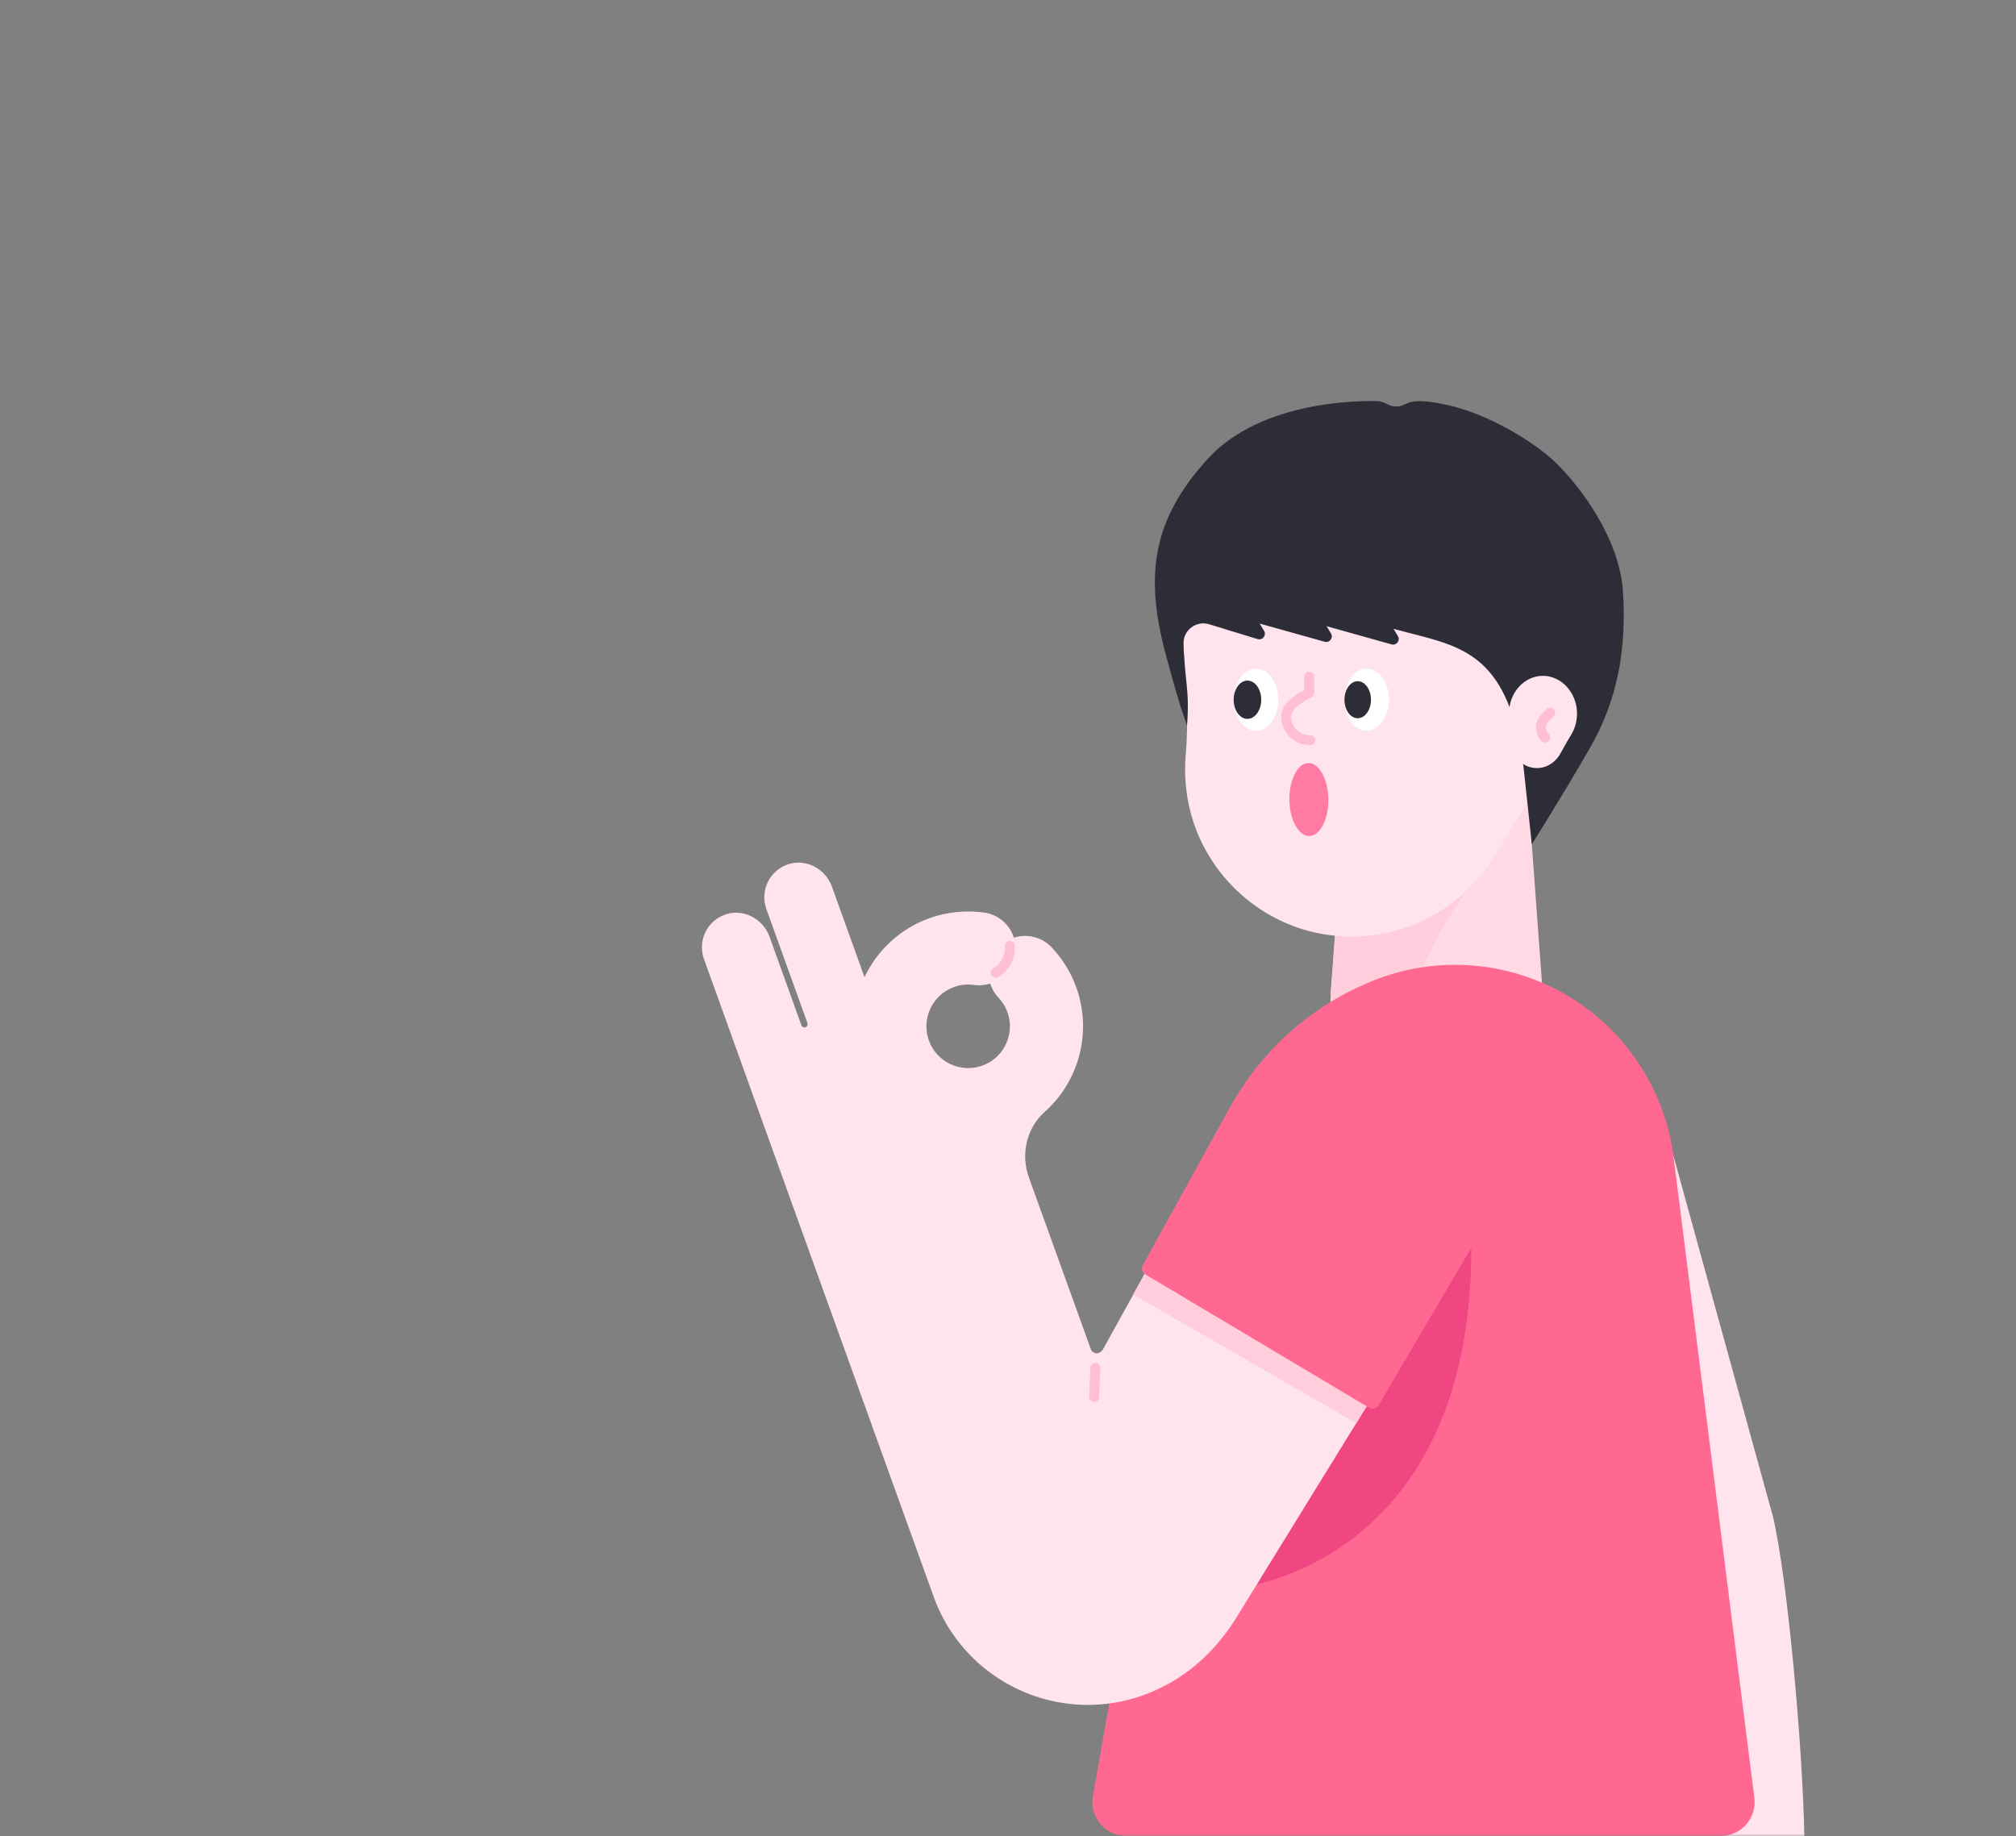 <svg width="382" height="348" viewBox="0 0 382 348" fill="none" xmlns="http://www.w3.org/2000/svg">
<rect x="0" y="0" width="382" height="348" fill="#808080" stroke="none"/>
<mask id="mask0" mask-type="alpha" maskUnits="userSpaceOnUse" x="0" y="0" width="382" height="348">
<path d="M382 324C382 337.255 371.255 348 358 348L24 348C10.745 348 2.95782e-05 337.255 2.84194e-05 324L2.19259e-06 24C1.03382e-06 10.745 10.745 1.93855e-06 24 7.79773e-07L358 -2.84194e-05C371.255 -2.95782e-05 382 10.745 382 24L382 324Z" fill="#F04682"/>
</mask>
<g mask="url(#mask0)">
<path d="M315.218 212.242C313.962 207.657 309.138 205.045 304.612 206.461L270.104 217.286L288.106 282.078C292.95 299.541 296.678 326.355 297.535 347.926H341.893C341.574 331.04 338.723 299.222 335.952 287.42L315.218 212.242Z" fill="#FFE4EE"/>
<path d="M289.161 145.04H255.31L252.26 186.686C250.864 198.628 260.214 200.442 272.236 200.442C284.257 200.442 293.587 198.628 292.211 186.686L289.161 145.04Z" fill="#FFDAE4"/>
<path d="M281.426 165.235C275.026 170.319 266.374 187.384 264.5 200.063C257.483 199.206 252.538 196.654 252.16 189.816C252.18 188.521 252.2 187.484 252.259 186.926C252.259 186.846 252.279 186.766 252.279 186.706L253.774 166.252L281.426 165.235Z" fill="#FFCDDC"/>
<path d="M224.249 121.994C223.97 99.885 242.212 81.863 264.58 82.66C284.416 83.378 300.843 99.506 301.96 119.302C302.458 128.413 299.826 136.866 295.002 143.724C290.736 149.804 286.928 156.164 283.02 162.484C276.781 172.571 264.998 178.911 251.881 177.196C239.181 175.541 228.595 166.012 225.505 153.592C224.628 150.024 224.389 146.515 224.668 143.186C225.226 136.866 224.788 130.526 224.349 124.207C224.289 123.489 224.269 122.751 224.249 121.994Z" fill="#FFE4EE"/>
<path d="M290.258 159.991C290.258 159.991 295.342 151.977 301.163 141.929C306.586 132.599 308.181 122.931 307.543 112.325C306.905 101.739 299.07 91.87 294.943 87.823C290.817 83.796 282.125 78.474 274.23 76.739C266.335 75.005 266.874 76.918 264.82 77.018C262.787 77.118 262.787 76.001 260.594 76.001C258.401 76.001 239.183 75.623 228.836 86.966C218.489 98.31 216.815 108.776 220.862 123.907C224.37 137.065 224.889 136.786 224.909 137.743C225.387 131.623 224.769 130.307 224.35 124.186C224.291 123.449 224.271 122.711 224.251 121.954C224.251 121.934 224.251 121.914 224.251 121.914C224.231 119.382 226.703 117.548 229.135 118.305L238.325 121.116C239.262 121.376 240.02 120.359 239.522 119.541L238.684 118.166L251.005 121.615C251.942 121.874 252.699 120.857 252.201 120.04L251.364 118.664L263.684 122.113C264.621 122.372 265.378 121.356 264.88 120.538L264.043 119.163L264.501 119.282C276.224 122.472 285.593 122.871 288.644 145" fill="#2D2D37"/>
<path d="M285.931 135.312C285.871 131.245 288.902 127.916 292.61 128.075C295.899 128.215 298.63 131.185 298.81 134.834C298.89 136.508 298.451 138.063 297.654 139.339C296.956 140.456 296.318 141.632 295.68 142.788C294.643 144.642 292.69 145.818 290.517 145.499C288.403 145.2 286.649 143.426 286.131 141.153C285.991 140.495 285.951 139.857 285.991 139.239C286.091 138.083 286.011 136.907 285.931 135.751C285.931 135.591 285.931 135.452 285.931 135.312Z" fill="#FFE4EE"/>
<path d="M237.985 138.482C240.32 138.482 242.212 135.849 242.212 132.601C242.212 129.353 240.32 126.72 237.985 126.72C235.651 126.72 233.759 129.353 233.759 132.601C233.759 135.849 235.651 138.482 237.985 138.482Z" fill="white"/>
<path d="M258.959 138.482C261.293 138.482 263.185 135.849 263.185 132.601C263.185 129.353 261.293 126.72 258.959 126.72C256.624 126.72 254.732 129.353 254.732 132.601C254.732 135.849 256.624 138.482 258.959 138.482Z" fill="white"/>
<path d="M236.371 136.229C237.813 136.229 238.982 134.604 238.982 132.601C238.982 130.597 237.813 128.972 236.371 128.972C234.928 128.972 233.759 130.597 233.759 132.601C233.759 134.604 234.928 136.229 236.371 136.229Z" fill="#2D2D37"/>
<path d="M257.264 136.109C258.651 136.109 259.776 134.538 259.776 132.601C259.776 130.663 258.651 129.092 257.264 129.092C255.877 129.092 254.752 130.663 254.752 132.601C254.752 134.538 255.877 136.109 257.264 136.109Z" fill="#2D2D37"/>
<path d="M248.096 158.43C250.132 158.405 251.745 155.287 251.698 151.467C251.65 147.647 249.961 144.571 247.924 144.596C245.887 144.621 244.275 147.739 244.322 151.559C244.369 155.379 246.059 158.455 248.096 158.43Z" fill="#FF7BA4"/>
<path d="M293.726 135.053L292.73 136.069C291.713 137.106 291.753 138.761 292.769 139.758" stroke="#FFBED2" stroke-width="1.884" stroke-miterlimit="10" stroke-linecap="round" stroke-linejoin="round"/>
<path d="M248.293 140.255C245.821 140.315 243.767 138.361 243.707 135.889C243.647 133.417 247.116 131.882 248.073 131.304V128.254" stroke="#FFBED2" stroke-width="1.884" stroke-miterlimit="10" stroke-linecap="round" stroke-linejoin="round"/>
<path d="M293.986 187.045C283.4 181.901 271.12 181.443 260.195 185.828C242.95 192.726 230.49 208.057 227.261 226.358L207.086 340.371C206.388 344.299 209.418 347.927 213.405 347.927H326.043C329.911 347.927 332.901 344.538 332.423 340.69L317.132 219.361C315.377 205.386 306.665 193.225 293.986 187.045Z" fill="#FF6991"/>
<path d="M273.373 239.256L234.498 300.938C234.498 300.938 278.796 296.692 278.796 236.485L273.373 239.256Z" fill="#F04682"/>
<path d="M265.957 197.99C253.457 194.182 239.98 199.645 233.66 211.088L209.02 255.665C208.262 256.821 207.026 256.641 206.647 255.545L194.965 223.149C193.39 218.783 194.467 213.819 197.935 210.729C204.375 204.988 207.026 195.697 203.936 187.105C202.919 184.274 201.344 181.722 199.271 179.529C197.377 177.516 194.566 176.898 192.114 177.695C191.337 175.223 189.204 173.309 186.472 172.931C182.984 172.452 179.395 172.811 176.086 174.007C170.464 176.041 166.197 180.147 163.805 185.171L157.645 168.046C156.429 164.657 152.761 162.664 149.352 163.78C145.823 164.936 143.969 168.764 145.205 172.233L153 193.883C153.119 194.202 152.94 194.561 152.621 194.661C152.302 194.78 151.943 194.601 151.844 194.282V194.262L145.823 177.536C144.607 174.147 140.939 172.153 137.53 173.27C134.001 174.426 132.147 178.254 133.383 181.722L139.503 198.728L146.142 217.188L176.903 302.554C183.542 320.955 205.75 329.248 223.334 317.924C227.6 315.173 231.149 311.405 233.9 307.139L277.101 237.084C285.992 223.368 280.749 204.948 265.957 197.99ZM176.006 197.173C174.531 193.066 176.664 188.521 180.771 187.045C181.987 186.607 183.263 186.467 184.538 186.647C185.615 186.806 186.672 186.686 187.629 186.387C187.928 187.364 188.466 188.281 189.203 189.059C189.961 189.856 190.519 190.773 190.898 191.81C192.373 195.917 190.24 200.462 186.133 201.937C182.027 203.413 177.481 201.279 176.006 197.173Z" fill="#FFE4EE"/>
<path d="M191.357 179.27C191.476 181.303 190.439 183.297 188.685 184.333" stroke="#FFBED2" stroke-width="1.884" stroke-miterlimit="10" stroke-linecap="round" stroke-linejoin="round"/>
<path d="M207.564 259.232L207.325 264.735" stroke="#FFBED2" stroke-width="1.884" stroke-miterlimit="10" stroke-linecap="round" stroke-linejoin="round"/>
<path d="M214.722 245.297L256.986 269.679L267.433 252.733L224.352 227.873L214.722 245.297Z" fill="#FFCDDC"/>
<path d="M281.487 214.695C279.254 206.88 273.772 200.421 266.415 196.972L266.276 196.912C253.337 192.985 239.203 198.706 232.684 210.528L216.556 239.715C216.217 240.353 216.416 241.13 217.034 241.509L259.398 266.748C260.036 267.126 260.853 266.907 261.232 266.269L278.058 237.681C282.464 230.883 283.72 222.51 281.487 214.695Z" fill="#FF6991"/>
</g>
</svg>
